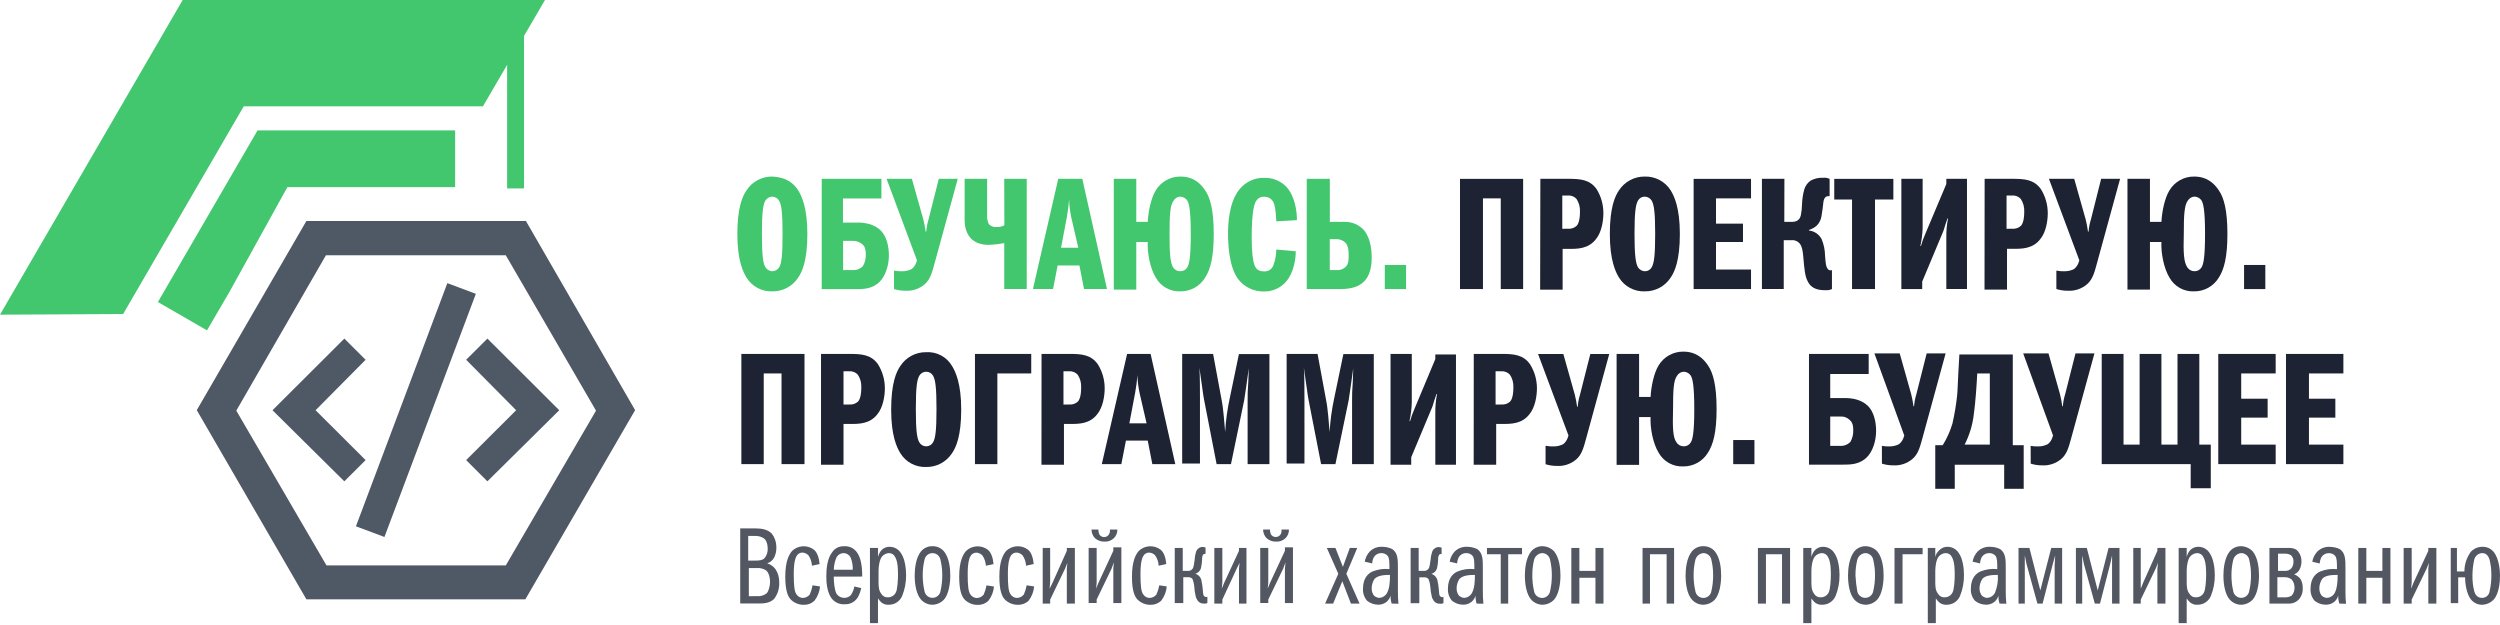 <svg width="824" height="206" viewBox="0 0 824 206" fill="none" xmlns="http://www.w3.org/2000/svg">
<path d="M147.446 93.326L117.316 173.469L126.711 176.989L156.841 96.847L147.446 93.326Z" fill="#4F5865"/>
<path d="M153.641 118.583L170.123 135.214L153.641 151.65L160.645 158.645L184.326 135.214L160.654 111.597L153.641 118.583Z" fill="#4F5865"/>
<path d="M104.02 135.214L120.502 118.583L113.498 111.597L89.816 135.214L113.489 158.645L120.502 151.65L104.02 135.214Z" fill="#4F5865"/>
<path d="M166.715 84.145L196.446 135.353L166.706 186.366H107.613L77.882 135.343L107.428 84.136L166.715 84.145ZM173.339 72.832H100.989L64.856 135.186L100.989 197.539H173.154L209.334 135.186L173.339 72.832Z" fill="#4F5865"/>
<path d="M60.213 0L0 103.713L40.581 103.509L80.328 35.05H159.173L179.63 0H60.213Z" fill="#42C66E"/>
<path d="M150.011 42.989H84.878L52.043 99.552L68.229 108.892L75.613 96.236L94.727 61.677H95.626H95.635H150.011V42.989Z" fill="#42C66E"/>
<path d="M172.717 7.681H167.148V62.103H172.717V7.681Z" fill="#42C66E"/>
<path d="M263.077 62.734C264.216 64.587 266.106 68.404 266.106 77.113C266.106 85.822 264.42 89.593 263.077 91.492C262.158 92.908 260.895 94.067 259.405 94.861C257.916 95.655 256.25 96.058 254.562 96.032C252.869 96.1 251.188 95.716 249.693 94.918C248.198 94.12 246.943 92.937 246.057 91.492C244.917 89.639 243.027 85.813 243.027 77.113C243.027 68.413 244.732 64.624 246.057 62.734C246.973 61.317 248.234 60.157 249.722 59.362C251.21 58.568 252.876 58.166 254.562 58.194C257.212 58.379 260.622 58.944 263.077 62.734ZM252.292 88.083C252.532 88.474 252.865 88.799 253.261 89.03C253.657 89.261 254.104 89.391 254.562 89.408C255.021 89.391 255.468 89.261 255.864 89.03C256.26 88.799 256.593 88.474 256.832 88.083C257.592 86.73 257.935 84.302 257.935 77.113C257.935 69.923 257.555 67.459 256.795 66.134C256.555 65.743 256.223 65.417 255.827 65.186C255.431 64.955 254.984 64.825 254.525 64.809C254.067 64.825 253.62 64.955 253.224 65.186C252.828 65.417 252.495 65.743 252.255 66.134C251.505 67.459 251.125 69.923 251.125 77.113C251.125 84.108 251.505 86.758 252.255 88.083" fill="#42C66E"/>
<path d="M270.648 58.935H290.513V65.421H277.838V73.361H282.758C284.842 73.361 288.057 73.74 290.327 76.01C292.18 77.864 292.977 81.125 292.977 84.145C292.977 87.555 291.838 90.955 289.947 92.854C287.483 95.309 284.463 95.309 281.813 95.309H270.843V58.935H270.648ZM280.84 89.009C281.501 89.079 282.169 88.996 282.792 88.766C283.415 88.537 283.978 88.166 284.435 87.684C285.091 86.536 285.412 85.226 285.361 83.904C285.361 82.978 285.361 81.44 284.222 80.495C283.347 79.763 282.24 79.369 281.099 79.383H277.884V89.028L280.84 89.009Z" fill="#42C66E"/>
<path d="M294.865 89.222C295.673 89.376 296.497 89.438 297.32 89.408C298.439 89.431 299.545 89.169 300.535 88.648C301.254 88.057 301.782 87.268 302.054 86.378L302.24 85.813L292.215 58.935H300.553L304.343 72.369C304.665 73.68 304.916 75.006 305.093 76.344H305.288C305.388 74.995 305.64 73.662 306.038 72.369L309.429 58.935H315.674L308.104 86.563C307.345 89.213 306.779 92.048 304.704 93.753C302.962 95.213 300.729 95.955 298.459 95.828C297.174 95.841 295.896 95.65 294.67 95.263V89.222H294.865Z" fill="#42C66E"/>
<path d="M331 58.935H338.412V95.254H331V80.143C329.314 80.454 327.608 80.642 325.895 80.708C323.625 80.708 320.215 80.143 318.705 76.548C317.779 74.463 317.945 72.379 317.945 70.303V58.935H325.357V70.868C325.268 71.912 325.466 72.96 325.932 73.898C326.268 74.249 326.683 74.516 327.141 74.677C327.6 74.838 328.09 74.888 328.572 74.825C329.429 74.859 330.28 74.663 331.037 74.259L331 58.935Z" fill="#42C66E"/>
<path d="M356.726 58.935L364.861 95.263H357.292L355.781 87.508H348.592L347.082 95.263H340.457L348.796 58.935H356.726ZM353.132 71.813C352.687 69.825 352.433 67.8 352.372 65.763C352.236 67.731 351.986 69.689 351.621 71.628L349.722 81.653H355.401L353.132 71.813Z" fill="#42C66E"/>
<path d="M374.517 58.935V73.138H378.298C378.483 69.543 379.428 65.189 380.947 62.733C381.79 61.334 382.984 60.178 384.411 59.382C385.838 58.586 387.448 58.176 389.082 58.194C391.352 58.194 394.567 58.759 397.217 62.733C398.922 65.189 400.052 69.358 400.052 77.113C400.052 84.868 398.922 88.842 397.217 91.492C396.371 92.889 395.177 94.043 393.75 94.839C392.324 95.635 390.715 96.046 389.082 96.032C387.438 96.11 385.804 95.726 384.367 94.924C382.929 94.121 381.745 92.933 380.947 91.492C379.094 88.463 378.103 83.357 378.298 79.763H374.517V95.457H367.105V58.935H374.517ZM386.618 88.073C386.875 88.492 387.238 88.836 387.671 89.069C388.104 89.301 388.591 89.415 389.082 89.398C389.543 89.398 389.995 89.276 390.393 89.045C390.792 88.814 391.123 88.482 391.352 88.083C391.917 87.156 392.482 85.053 392.482 77.113C392.482 69.358 391.917 67.088 391.352 66.134C391.105 65.75 390.77 65.43 390.376 65.199C389.981 64.969 389.538 64.835 389.082 64.809C388.622 64.817 388.172 64.943 387.774 65.175C387.377 65.407 387.045 65.737 386.812 66.134C385.673 67.653 385.487 70.674 385.487 77.113C385.487 83.357 385.673 86.378 386.618 88.083" fill="#42C66E"/>
<path d="M420.674 72.953C420.488 68.978 420.108 67.459 419.747 66.708C419.476 66.139 419.045 65.661 418.508 65.332C417.97 65.003 417.348 64.837 416.717 64.855C416.197 64.813 415.675 64.915 415.208 65.148C414.741 65.382 414.347 65.739 414.068 66.18C413.503 66.931 412.558 69.395 412.558 78.28C412.558 83.2 412.937 85.85 413.484 87.369C414.031 88.889 414.994 89.445 416.699 89.445C417.363 89.484 418.021 89.302 418.57 88.926C419.118 88.55 419.526 88.003 419.729 87.369C420.342 85.734 420.656 84.001 420.655 82.255L427.085 82.82C427.085 85.09 426.52 89.824 423.87 92.854C422.976 93.878 421.87 94.696 420.628 95.251C419.387 95.806 418.04 96.085 416.68 96.069C415.05 96.114 413.432 95.778 411.954 95.088C410.476 94.398 409.179 93.373 408.166 92.094C404.951 87.934 404.766 79.8 404.766 77.15C404.766 74.12 404.951 66.745 408.546 62.391C409.521 61.179 410.762 60.207 412.172 59.552C413.583 58.896 415.125 58.574 416.68 58.611C418.008 58.575 419.329 58.807 420.565 59.294C421.8 59.781 422.924 60.513 423.87 61.446C426.9 64.661 427.465 69.784 427.465 72.564L420.674 72.953Z" fill="#42C66E"/>
<path d="M430.898 58.935H438.31V73.138H443.035C444.281 73.085 445.523 73.313 446.669 73.803C447.816 74.294 448.837 75.036 449.659 75.973C450.039 76.548 452.124 79.003 452.124 84.868C452.124 89.602 450.604 92.058 449.094 93.206C447.01 95.059 443.795 95.282 441.525 95.282H430.703V58.935H430.898ZM440.543 89.009C441.054 89.06 441.569 89.003 442.057 88.844C442.545 88.684 442.995 88.425 443.378 88.083C444.517 87.156 444.517 85.628 444.517 84.303C444.517 83.163 444.517 81.273 443.591 80.143C443.204 79.726 442.735 79.393 442.214 79.165C441.693 78.937 441.13 78.819 440.561 78.818H438.291V89.009H440.543Z" fill="#42C66E"/>
<path d="M463.434 87.332H456.43V95.281H463.434V87.332Z" fill="#42C66E"/>
<path d="M502.024 58.953V95.272H494.649V65.383H488.784V95.272H481.215V58.953H502.024Z" fill="#1D2332"/>
<path d="M507.703 58.935H516.783C520.757 58.935 523.972 59.12 526.242 62.335C527.723 64.728 528.497 67.49 528.475 70.303C528.475 72.758 527.91 76.548 526.02 78.818C523.555 82.033 519.961 82.033 517.126 82.033H515.041V95.467H507.629L507.703 58.935ZM516.783 75.39C517.294 75.44 517.81 75.384 518.298 75.224C518.786 75.065 519.235 74.806 519.618 74.463C520.192 73.898 520.757 72.61 520.757 69.729C520.826 68.257 520.428 66.8 519.618 65.569C519.264 65.175 518.824 64.869 518.332 64.673C517.841 64.477 517.31 64.397 516.783 64.439H514.93V75.408L516.783 75.39Z" fill="#1D2332"/>
<path d="M550.651 62.734C551.791 64.587 553.681 68.404 553.681 77.113C553.681 85.822 551.976 89.593 550.651 91.492C549.732 92.908 548.469 94.067 546.98 94.861C545.49 95.655 543.824 96.058 542.137 96.032C540.442 96.099 538.76 95.714 537.264 94.916C535.768 94.118 534.51 92.937 533.622 91.492C532.492 89.639 530.602 85.813 530.602 77.113C530.602 68.413 532.297 64.624 533.622 62.734C534.54 61.317 535.803 60.158 537.293 59.364C538.782 58.57 540.449 58.167 542.137 58.194C543.828 58.146 545.502 58.54 546.995 59.336C548.488 60.132 549.748 61.303 550.651 62.734ZM539.867 88.083C540.106 88.474 540.439 88.799 540.835 89.03C541.231 89.262 541.678 89.391 542.137 89.408C542.6 89.418 543.058 89.3 543.459 89.066C543.859 88.832 544.187 88.492 544.406 88.083C545.166 86.758 545.546 84.303 545.546 77.113C545.546 69.923 545.157 67.459 544.406 66.134C544.167 65.743 543.834 65.417 543.438 65.186C543.042 64.955 542.595 64.825 542.137 64.809C541.673 64.8 541.216 64.918 540.815 65.152C540.415 65.386 540.086 65.726 539.867 66.134C539.116 67.459 538.736 69.923 538.736 77.113C538.736 84.108 539.116 86.758 539.867 88.083Z" fill="#1D2332"/>
<path d="M565.594 73.713H574.488V79.763H565.594V88.842H577.138V95.272H558.219V58.953H577.138V65.383H565.594V73.713Z" fill="#1D2332"/>
<path d="M588.105 73.138H590.551C593.007 73.138 593.386 71.628 593.581 70.868C593.803 69.682 593.927 68.48 593.952 67.274C594.007 65.609 594.262 63.958 594.711 62.354C595.068 61.202 595.803 60.203 596.796 59.519C598.071 58.834 599.511 58.513 600.956 58.592C601.673 58.513 602.397 58.645 603.041 58.972V64.642H602.661C602.086 64.642 601.141 64.837 600.956 66.912C600.771 68.237 600.771 68.997 600.391 71.072C600.242 72.273 599.716 73.395 598.89 74.278C598.129 74.971 597.224 75.486 596.24 75.788V75.974C597.115 76.07 597.952 76.38 598.679 76.876C599.406 77.372 600 78.039 600.409 78.818C601.131 80.558 601.515 82.419 601.54 84.303C601.734 87.138 601.92 87.898 602.299 88.463C602.434 88.73 602.664 88.937 602.944 89.041C603.224 89.146 603.533 89.141 603.81 89.028V95.272C603.164 95.581 602.447 95.712 601.734 95.652C599.835 95.652 597.194 95.467 595.869 92.817C594.943 91.112 594.73 89.028 594.35 84.479C594.165 82.626 593.97 81.264 593.22 80.319C592.883 79.901 592.444 79.577 591.946 79.377C591.448 79.178 590.907 79.11 590.375 79.179H587.92V95.263H580.73V58.935H588.142L588.105 73.138Z" fill="#1D2332"/>
<path d="M618.005 95.272H610.435V65.763H604.57V58.953H624.055V65.763H618.005V95.272Z" fill="#1D2332"/>
<path d="M626.887 58.935H633.706V75.028C633.645 77.068 633.391 79.097 632.947 81.088H633.132C633.538 79.663 634.046 78.27 634.651 76.918L641.508 60.649V58.935H648.317V95.254H641.508V78.058C641.484 76.027 641.674 73.999 642.073 72.008H641.887C640.748 75.223 640.748 75.788 640.368 76.548L633.558 92.817V95.272H626.684V58.935H626.887Z" fill="#1D2332"/>
<path d="M654.135 58.935H663.214C667.189 58.935 670.404 59.12 672.674 62.335C674.164 64.719 674.951 67.474 674.944 70.285C674.944 72.74 674.379 76.529 672.489 78.799C670.024 82.014 666.429 82.014 663.594 82.014H661.51V95.448H654.098L654.135 58.935ZM663.214 75.39C663.725 75.44 664.241 75.384 664.729 75.224C665.217 75.065 665.667 74.806 666.049 74.463C666.624 73.898 667.189 72.61 667.189 69.729C667.258 68.257 666.859 66.8 666.049 65.569C665.695 65.175 665.256 64.869 664.764 64.673C664.272 64.477 663.742 64.397 663.214 64.439H661.361V75.408L663.214 75.39Z" fill="#1D2332"/>
<path d="M677.974 89.222C678.783 89.376 679.606 89.438 680.429 89.408C681.548 89.431 682.654 89.169 683.644 88.648C684.363 88.057 684.892 87.268 685.164 86.378L685.349 85.813L675.324 58.935H683.663L687.452 72.369C687.775 73.68 688.025 75.006 688.203 76.344H688.397C688.494 74.994 688.749 73.66 689.157 72.369L692.539 58.935H698.783L691.214 86.563C690.463 89.213 689.889 92.048 687.813 93.753C686.071 95.213 683.838 95.955 681.569 95.828C680.284 95.841 679.005 95.65 677.779 95.263V89.222H677.974Z" fill="#1D2332"/>
<path d="M708.623 58.935V73.138H712.403C712.588 69.543 713.543 65.189 715.053 62.733C715.896 61.334 717.09 60.178 718.517 59.382C719.943 58.586 721.554 58.176 723.188 58.194C725.457 58.194 728.672 58.759 731.322 62.733C733.027 65.189 734.157 69.358 734.157 77.113C734.157 84.868 733.027 88.842 731.322 91.492C730.477 92.89 729.283 94.044 727.857 94.84C726.43 95.636 724.821 96.047 723.188 96.032C721.543 96.109 719.91 95.724 718.473 94.922C717.035 94.12 715.851 92.932 715.053 91.492C713.2 88.463 712.218 83.357 712.403 79.763H708.623V95.457H701.211V58.935H708.623ZM720.918 88.073C721.174 88.491 721.536 88.834 721.967 89.066C722.398 89.299 722.883 89.413 723.373 89.398C723.836 89.398 724.291 89.276 724.691 89.043C725.091 88.81 725.423 88.476 725.652 88.073C726.217 87.147 726.782 85.044 726.782 77.104C726.782 69.349 726.217 67.079 725.652 66.124C725.403 65.74 725.067 65.42 724.671 65.19C724.275 64.96 723.83 64.826 723.373 64.8C722.913 64.808 722.462 64.934 722.065 65.166C721.667 65.398 721.336 65.728 721.103 66.124C719.973 67.644 719.778 70.664 719.778 77.104C719.593 83.348 719.778 86.369 720.918 88.073Z" fill="#1D2332"/>
<path d="M746.649 87.332H739.645V95.282H746.649V87.332Z" fill="#1D2332"/>
<path d="M265.161 116.656V152.974H257.591V123.085H251.727V152.974H244.352V116.656H265.161Z" fill="#1D2332"/>
<path d="M270.832 116.646H279.921C283.886 116.646 287.11 116.841 289.38 120.056C290.87 122.439 291.657 125.194 291.65 128.005C291.65 130.46 291.076 134.25 289.186 136.52C286.731 139.735 283.136 139.735 280.291 139.735H278.021V153.169H270.609V116.646H270.832ZM279.921 133.323C280.432 133.374 280.948 133.317 281.436 133.158C281.924 132.998 282.373 132.739 282.756 132.397C283.321 131.832 283.886 130.544 283.886 127.672C283.961 126.2 283.565 124.743 282.756 123.512C282.402 123.118 281.962 122.81 281.471 122.612C280.979 122.415 280.449 122.333 279.921 122.372H278.021V133.342L279.921 133.323Z" fill="#1D2332"/>
<path d="M313.785 120.621C314.916 122.474 316.815 126.3 316.815 135C316.815 143.7 315.11 147.489 313.785 149.379C312.867 150.796 311.604 151.955 310.115 152.749C308.625 153.543 306.958 153.946 305.271 153.919C303.576 153.99 301.892 153.607 300.395 152.809C298.898 152.011 297.642 150.827 296.756 149.379C295.626 147.526 293.727 143.709 293.727 135C293.727 126.291 295.431 122.52 296.756 120.621C297.675 119.205 298.938 118.046 300.428 117.252C301.917 116.458 303.583 116.055 305.271 116.081C306.971 115.975 308.668 116.344 310.171 117.145C311.674 117.947 312.926 119.15 313.785 120.621ZM303.001 145.785C303.227 146.188 303.557 146.523 303.956 146.757C304.355 146.99 304.809 147.113 305.271 147.113C305.733 147.113 306.187 146.99 306.586 146.757C306.985 146.523 307.314 146.188 307.541 145.785C308.3 144.46 308.671 142.005 308.671 134.815C308.671 127.625 308.3 125.161 307.541 123.845C307.314 123.442 306.985 123.107 306.586 122.873C306.187 122.64 305.733 122.517 305.271 122.517C304.809 122.517 304.355 122.64 303.956 122.873C303.557 123.107 303.227 123.442 303.001 123.845C302.241 125.161 301.861 127.625 301.861 134.815C301.861 142.005 302.241 144.46 303.001 145.785Z" fill="#1D2332"/>
<path d="M321.348 116.656H339.896V123.085H328.732V152.974H321.348V116.656Z" fill="#1D2332"/>
<path d="M343.293 116.646H352.373C356.348 116.646 359.563 116.841 361.833 120.056C363.328 122.437 364.115 125.194 364.103 128.005C364.103 130.46 363.537 134.25 361.647 136.52C359.192 139.735 355.597 139.735 352.753 139.735H350.678V153.169H343.266L343.293 116.646ZM352.373 133.323C352.886 133.375 353.403 133.319 353.893 133.16C354.383 133 354.834 132.74 355.217 132.397C355.783 131.832 356.348 130.544 356.348 127.672C356.423 126.2 356.027 124.743 355.217 123.512C354.862 123.116 354.421 122.808 353.928 122.61C353.435 122.413 352.903 122.331 352.373 122.372H350.52V133.342L352.373 133.323Z" fill="#1D2332"/>
<path d="M379.24 116.646L387.375 152.974H379.805L378.295 145.22H371.106L369.595 152.974H363.156L371.495 116.646H379.24ZM375.645 129.701C375.201 127.713 374.946 125.687 374.886 123.651C374.75 125.618 374.5 127.577 374.135 129.515L372.236 139.54H377.915L375.645 129.701Z" fill="#1D2332"/>
<path d="M389.645 116.646H399.836L402.671 131.971C403.236 134.62 403.598 140.115 403.811 142.384C404.021 138.645 404.526 134.927 405.321 131.266L408.351 116.693H418.403V152.974H411.213V132.35C411.213 126.486 411.399 129.515 411.593 121.381C411.213 124.596 410.268 130.646 410.074 131.971L405.729 152.974H400.994L396.834 131.6C396.454 129.701 396.269 127.431 395.324 121.195C395.509 123.651 395.509 128.95 395.509 131.22V152.789H389.645V116.646Z" fill="#1D2332"/>
<path d="M424.074 116.646H434.266L437.101 131.971C437.675 134.62 438.027 140.115 438.24 142.384C438.456 138.645 438.96 134.928 439.751 131.266L442.78 116.693H452.805V152.974H445.643V132.35C445.643 126.486 445.838 129.515 446.023 121.381C445.643 124.596 444.698 130.646 444.513 131.971L440.158 152.974H435.433L431.264 131.6C430.893 129.701 430.699 127.431 429.754 121.195C429.948 123.651 429.948 128.95 429.948 131.22V152.789H424.074V116.646Z" fill="#1D2332"/>
<path d="M458.515 116.646H465.325V132.73C465.268 134.77 465.014 136.799 464.565 138.79H464.76C465.158 137.364 465.663 135.97 466.27 134.62L473.079 118.351V116.841H479.889V153.169H473.079V135.945C473.056 133.914 473.246 131.887 473.645 129.895H473.459C472.32 133.11 472.32 133.675 471.949 134.435L465.139 150.704V153.169H458.32V116.646H458.515Z" fill="#1D2332"/>
<path d="M485.754 116.646H494.843C498.809 116.646 502.024 116.841 504.294 120.056C505.792 122.436 506.583 125.193 506.573 128.005C506.573 130.46 505.998 134.25 504.108 136.52C501.653 139.735 498.058 139.735 495.214 139.735H493.139V153.169H485.727L485.754 116.646ZM494.843 133.323C495.354 133.374 495.87 133.317 496.358 133.158C496.846 132.998 497.296 132.739 497.678 132.397C498.244 131.832 498.809 130.544 498.809 127.672C498.884 126.2 498.488 124.743 497.678 123.512C497.324 123.118 496.885 122.81 496.393 122.612C495.902 122.415 495.372 122.333 494.843 122.372H492.944V133.342L494.843 133.323Z" fill="#1D2332"/>
<path d="M509.591 146.952C510.403 147.106 511.23 147.168 512.056 147.137C513.174 147.161 514.281 146.899 515.271 146.378C515.99 145.79 516.517 144.999 516.781 144.108L516.975 143.543L506.941 116.674H515.28L519.06 130.108C519.39 131.417 519.644 132.745 519.82 134.083H520.005C520.112 132.734 520.367 131.401 520.765 130.108L524.174 116.674H530.41L522.849 144.302C522.09 146.952 521.525 149.787 519.44 151.492C517.698 152.952 515.465 153.695 513.195 153.567C511.913 153.58 510.637 153.389 509.415 153.002V146.952H509.591Z" fill="#1D2332"/>
<path d="M540.244 116.656V130.84H544.033C544.219 127.246 545.164 122.891 546.674 120.436C547.518 119.037 548.712 117.883 550.139 117.087C551.566 116.29 553.175 115.88 554.809 115.896C557.079 115.896 560.303 116.461 562.943 120.436C564.648 122.891 565.788 127.06 565.788 134.815C565.788 142.57 564.648 146.545 562.943 149.194C562.098 150.592 560.904 151.746 559.478 152.542C558.051 153.338 556.442 153.749 554.809 153.734C553.164 153.812 551.531 153.428 550.093 152.626C548.655 151.824 547.471 150.635 546.674 149.194C544.821 146.165 543.839 141.06 544.033 137.465H540.244V153.215H532.832V116.656H540.244ZM552.566 145.785C552.823 146.204 553.187 146.547 553.62 146.78C554.053 147.013 554.54 147.127 555.031 147.11C555.492 147.108 555.945 146.985 556.344 146.752C556.742 146.52 557.073 146.186 557.301 145.785C557.866 144.858 558.431 142.755 558.431 134.815C558.431 127.06 557.866 124.79 557.301 123.845C557.055 123.46 556.721 123.138 556.326 122.908C555.932 122.678 555.487 122.545 555.031 122.52C554.57 122.525 554.118 122.649 553.72 122.882C553.322 123.114 552.992 123.446 552.761 123.845C551.621 125.356 551.436 128.385 551.436 134.815C551.242 141.245 551.436 144.275 552.566 145.785Z" fill="#1D2332"/>
<path d="M578.261 145.034H571.266V152.984H578.261V145.034Z" fill="#1D2332"/>
<path d="M596.055 116.646H615.919V123.271H603.244V131.202H608.155C610.23 131.202 613.454 131.581 615.724 133.851C617.577 135.704 618.365 138.956 618.365 141.986C618.365 145.386 617.235 148.796 615.344 150.686C612.88 153.15 609.86 153.15 607.21 153.15H596.24V116.646H596.055ZM606.302 146.952C606.962 147.022 607.63 146.939 608.254 146.709C608.877 146.479 609.439 146.109 609.897 145.627C610.553 144.475 610.874 143.163 610.823 141.838C610.823 140.911 610.823 139.383 609.684 138.438C609.266 138.02 608.761 137.702 608.205 137.504C607.649 137.307 607.055 137.237 606.469 137.298H603.244V146.952H606.302Z" fill="#1D2332"/>
<path d="M620.273 146.952C621.082 147.106 621.906 147.168 622.728 147.137C623.847 147.161 624.953 146.899 625.943 146.378C626.662 145.787 627.191 144.997 627.463 144.108L627.648 143.543L617.809 116.489H626.147L629.927 129.923C630.257 131.232 630.511 132.559 630.687 133.898H630.872C630.979 132.549 631.234 131.216 631.632 129.923L635.032 116.489H641.277L633.717 144.108C632.957 146.758 632.392 149.602 630.307 151.297C628.568 152.765 626.334 153.51 624.062 153.382C622.78 153.395 621.505 153.204 620.282 152.817L620.273 146.952Z" fill="#1D2332"/>
<path d="M637.676 146.73H640.326C641.715 144.488 642.796 142.07 643.541 139.54C644.216 136.545 644.724 133.513 645.06 130.461C645.245 128.95 645.245 126.106 645.81 116.841H663.414V146.73H667.009V161.109H660.579V153.169H644.291V161.109H637.861V146.73H637.676ZM655.844 146.545V123.086H651.703C651.518 126.681 651.138 132.545 650.573 136.52C650.172 140.016 649.145 143.412 647.543 146.545H655.844Z" fill="#1D2332"/>
<path d="M669.303 146.952C670.115 147.106 670.942 147.168 671.767 147.137C672.886 147.161 673.992 146.899 674.982 146.378C675.702 145.79 676.228 144.999 676.493 144.108L676.687 143.543L666.848 116.489H675.186L678.976 129.923C679.298 131.233 679.549 132.56 679.726 133.898H679.921C680.018 132.548 680.273 131.214 680.68 129.923L684.081 116.489H690.325L682.756 144.108C681.996 146.758 681.431 149.602 679.355 151.297C677.616 152.764 675.382 153.51 673.111 153.382C671.826 153.394 670.547 153.203 669.321 152.817L669.303 146.952Z" fill="#1D2332"/>
<path d="M692.727 116.656H699.916V146.544H705.216V116.656H712.405V146.544H717.705V116.656H724.895V146.544H728.675V160.924H722.05V152.974H692.727V116.656Z" fill="#1D2332"/>
<path d="M738.701 131.415H747.41V137.65H738.701V146.544H750.06V152.974H731.141V116.656H750.06V123.085H738.701V131.415Z" fill="#1D2332"/>
<path d="M761.03 131.415H769.73V137.65H761.03V146.544H772.38V152.974H753.461V116.656H772.38V123.085H761.03V131.415Z" fill="#1D2332"/>
<path d="M243.973 174.164H249.078C251.162 174.164 253.052 174.543 254.377 175.868C255.349 177.113 255.88 178.644 255.887 180.223C255.949 181.466 255.691 182.703 255.137 183.818C254.648 184.706 253.835 185.37 252.867 185.671C254.019 186.024 255.017 186.755 255.702 187.746C256.473 188.998 256.866 190.446 256.832 191.915C256.943 193.888 256.342 195.834 255.137 197.4C253.618 198.91 251.542 198.91 249.652 198.91H243.973V174.164ZM249.078 184.763C250.004 184.763 251.348 184.763 252.107 183.836C252.722 183.017 253.048 182.016 253.034 180.992C253.034 178.722 252.274 177.777 251.709 177.397C250.862 176.866 249.873 176.604 248.874 176.647H246.604V184.781L249.078 184.763ZM249.458 196.492C250.608 196.608 251.76 196.276 252.673 195.566C253.432 194.806 253.812 192.916 253.812 191.776C253.812 190.451 253.432 188.747 252.487 187.996C251.59 187.412 250.524 187.145 249.458 187.237H246.817V196.502L249.458 196.492Z" fill="#535762"/>
<path d="M267.617 186.458C267.558 185.243 267.167 184.067 266.486 183.058C265.997 182.541 265.341 182.213 264.633 182.132C264.214 182.1 263.794 182.189 263.425 182.39C263.055 182.59 262.751 182.893 262.549 183.262C262.169 183.836 261.622 185.347 261.622 189.127C261.622 192.907 261.808 194.991 262.549 195.936C262.779 196.28 263.088 196.564 263.451 196.762C263.814 196.96 264.22 197.068 264.633 197.076C265.072 197.066 265.504 196.958 265.896 196.761C266.289 196.564 266.633 196.282 266.903 195.936C267.323 194.967 267.634 193.954 267.83 192.916L270.285 193.296C270.138 195.017 269.494 196.659 268.432 198.021C267.951 198.47 267.386 198.819 266.768 199.046C266.151 199.274 265.494 199.376 264.837 199.346C263.282 199.339 261.79 198.728 260.677 197.641C259.751 196.715 258.824 194.806 258.824 190.072C258.824 184.781 260.149 182.66 261.094 181.557C262.054 180.653 263.304 180.119 264.621 180.051C265.938 179.983 267.236 180.385 268.284 181.187C269.414 182.113 269.979 184.022 270.137 185.912L267.617 186.458Z" fill="#535762"/>
<path d="M274.807 190.053C274.807 191.573 275.001 194.408 275.733 195.733C276.028 196.158 276.426 196.502 276.889 196.734C277.352 196.966 277.866 197.077 278.383 197.058C279.172 197.03 279.919 196.698 280.468 196.131C281.037 195.275 281.422 194.309 281.598 193.296L283.868 193.861C283.675 194.781 283.363 195.671 282.941 196.511C282.525 197.347 281.874 198.043 281.068 198.514C280.261 198.985 279.334 199.21 278.402 199.161C277.511 199.224 276.62 199.046 275.821 198.647C275.023 198.248 274.346 197.641 273.862 196.891C272.537 194.806 272.352 191.777 272.352 189.886C272.352 187.237 272.731 184.022 274.205 182.132C274.621 181.461 275.209 180.914 275.908 180.547C276.607 180.181 277.391 180.008 278.179 180.047C278.972 179.982 279.769 180.118 280.496 180.442C281.223 180.766 281.857 181.267 282.339 181.9C283.479 183.42 284.192 185.689 284.192 190.035L274.807 190.053ZM281.051 187.978C281.154 186.487 280.896 184.994 280.301 183.623C280.072 183.221 279.74 182.886 279.34 182.654C278.94 182.421 278.485 182.298 278.022 182.298C277.562 182.307 277.112 182.434 276.714 182.666C276.317 182.897 275.986 183.227 275.752 183.623C275.162 184.932 274.847 186.348 274.825 187.783H281.098L281.051 187.978Z" fill="#535762"/>
<path d="M286.92 180.593H289.384V183.623C289.564 182.783 289.953 182.003 290.515 181.353C290.853 180.99 291.264 180.702 291.72 180.508C292.176 180.313 292.668 180.216 293.164 180.223C293.921 180.21 294.667 180.394 295.33 180.758C295.993 181.122 296.549 181.653 296.944 182.298C298.269 184.151 298.649 187.412 298.649 189.488C298.686 191.888 298.235 194.271 297.324 196.492C296.955 197.336 296.346 198.054 295.575 198.558C294.803 199.062 293.901 199.329 292.979 199.327C292.091 199.396 291.21 199.124 290.515 198.568C290.091 198.168 289.712 197.724 289.384 197.243V205.377H286.734V180.593H286.92ZM289.569 191.572C289.569 193.083 289.569 194.602 290.496 195.732C290.721 196.124 291.056 196.44 291.46 196.643C291.863 196.845 292.318 196.925 292.766 196.872C293.275 196.861 293.771 196.714 294.204 196.447C294.638 196.18 294.992 195.802 295.23 195.353C295.796 194.426 295.981 191.193 295.981 189.488C295.981 188.163 295.981 185.143 295.054 183.623C294.879 183.221 294.589 182.88 294.219 182.644C293.849 182.408 293.417 182.288 292.979 182.298C292.543 182.323 292.117 182.438 291.726 182.634C291.336 182.83 290.99 183.103 290.709 183.438C289.949 184.364 289.569 186.458 289.569 188.163V191.572Z" fill="#535762"/>
<path d="M311.135 181.733C312.839 183.818 313.219 187.218 313.219 189.682C313.219 192.517 312.645 195.918 311.135 197.622C310.149 198.668 308.79 199.281 307.354 199.327C306.639 199.324 305.932 199.171 305.279 198.877C304.626 198.583 304.042 198.156 303.565 197.622C302.055 195.918 301.48 192.703 301.48 189.682C301.48 187.403 301.86 183.818 303.565 181.733C304.026 181.18 304.607 180.74 305.264 180.445C305.92 180.149 306.635 180.007 307.354 180.028C308.072 180.012 308.784 180.156 309.438 180.451C310.092 180.746 310.672 181.184 311.135 181.733ZM304.705 194.787C304.804 195.418 305.125 195.992 305.61 196.407C306.095 196.822 306.712 197.05 307.35 197.05C307.988 197.05 308.605 196.822 309.09 196.407C309.575 195.992 309.896 195.418 309.995 194.787C310.384 193.114 310.577 191.401 310.569 189.682C310.588 187.961 310.395 186.243 309.995 184.568C309.896 183.938 309.575 183.363 309.09 182.949C308.605 182.534 307.988 182.306 307.35 182.306C306.712 182.306 306.095 182.534 305.61 182.949C305.125 183.363 304.804 183.938 304.705 184.568C304.305 186.243 304.112 187.961 304.13 189.682C304.123 191.401 304.316 193.114 304.705 194.787Z" fill="#535762"/>
<path d="M324.954 186.458C324.887 185.252 324.493 184.086 323.815 183.086C323.326 182.567 322.67 182.238 321.962 182.159C321.542 182.127 321.122 182.217 320.753 182.417C320.383 182.618 320.079 182.921 319.877 183.29C319.497 183.864 318.95 185.374 318.95 189.154C318.95 192.934 319.145 195.019 319.877 195.964C320.107 196.308 320.416 196.591 320.779 196.79C321.142 196.988 321.548 197.096 321.962 197.104C322.401 197.095 322.833 196.988 323.226 196.791C323.618 196.594 323.962 196.311 324.231 195.964C324.655 194.996 324.966 193.983 325.158 192.944L327.613 193.324C327.466 195.045 326.822 196.686 325.76 198.049C325.279 198.498 324.714 198.846 324.096 199.074C323.479 199.301 322.823 199.403 322.165 199.374C320.61 199.365 319.119 198.754 318.005 197.669C317.079 196.742 316.152 194.834 316.152 190.099C316.152 184.809 317.477 182.687 318.422 181.585C319.382 180.68 320.632 180.146 321.949 180.078C323.266 180.011 324.564 180.413 325.612 181.214C326.742 182.141 327.317 184.049 327.465 185.939L324.954 186.458Z" fill="#535762"/>
<path d="M338.188 186.458C338.13 185.241 337.736 184.064 337.049 183.058C336.562 182.538 335.904 182.209 335.196 182.132C334.778 182.099 334.359 182.189 333.991 182.389C333.622 182.59 333.32 182.893 333.121 183.262C332.741 183.836 332.194 185.347 332.194 189.127C332.194 192.907 332.379 194.991 333.121 195.936C333.347 196.281 333.655 196.565 334.017 196.764C334.378 196.963 334.783 197.07 335.196 197.076C335.635 197.067 336.067 196.961 336.46 196.763C336.853 196.566 337.196 196.284 337.466 195.936C337.89 194.969 338.201 193.955 338.392 192.916L340.857 193.296C340.705 195.016 340.062 196.657 339.004 198.021C338.522 198.469 337.957 198.817 337.34 199.045C336.722 199.272 336.066 199.375 335.409 199.346C333.851 199.337 332.358 198.726 331.24 197.641C330.313 196.715 329.387 194.806 329.387 190.072C329.387 184.781 330.712 182.66 331.657 181.557C332.616 180.653 333.866 180.119 335.183 180.051C336.5 179.983 337.799 180.385 338.846 181.187C339.986 182.113 340.551 184.022 340.699 185.912L338.188 186.458Z" fill="#535762"/>
<path d="M343.676 180.603H346.131V191.952L345.946 194.028L346.891 192.138L351.625 181.548V180.603H354.275V198.948H351.625V187.413L351.81 185.523L351.051 187.413L346.131 197.632V198.948H343.676V180.603Z" fill="#535762"/>
<path d="M358.816 180.594H361.457V192.138L361.272 193.991L362.031 192.138L366.951 181.548V180.408H369.601V198.762H366.951V187.413L367.136 185.328L366.377 187.413L361.457 197.604V198.744H358.816V180.594ZM368.276 174.543C368.292 175.069 368.198 175.592 368.002 176.08C367.806 176.568 367.511 177.01 367.136 177.379C366.735 177.764 366.26 178.064 365.739 178.26C365.218 178.456 364.663 178.544 364.107 178.518C362.927 178.575 361.773 178.165 360.892 177.379C360.171 176.61 359.767 175.597 359.761 174.543H362.031C362.02 175.134 362.151 175.718 362.411 176.248C362.583 176.489 362.809 176.686 363.072 176.821C363.334 176.957 363.626 177.027 363.921 177.027C364.217 177.027 364.508 176.957 364.771 176.821C365.034 176.686 365.26 176.489 365.432 176.248C365.605 176.004 365.728 175.727 365.794 175.434C365.859 175.141 365.865 174.839 365.811 174.543H368.276Z" fill="#535762"/>
<path d="M381.896 186.458C381.837 185.241 381.443 184.064 380.756 183.058C380.269 182.538 379.611 182.209 378.903 182.132C378.485 182.099 378.066 182.189 377.698 182.389C377.329 182.59 377.027 182.893 376.828 183.262C376.448 183.836 375.901 185.347 375.901 189.127C375.901 192.907 376.096 194.991 376.828 195.936C377.054 196.281 377.362 196.565 377.724 196.764C378.085 196.963 378.49 197.07 378.903 197.076C379.342 197.067 379.774 196.961 380.167 196.763C380.56 196.566 380.903 196.284 381.173 195.936C381.597 194.969 381.908 193.955 382.099 192.916L384.564 193.296C384.412 195.016 383.769 196.657 382.711 198.021C382.23 198.469 381.664 198.817 381.047 199.045C380.429 199.272 379.773 199.375 379.116 199.346C377.558 199.338 376.064 198.727 374.947 197.641C374.02 196.715 373.094 194.806 373.094 190.072C373.094 184.781 374.419 182.66 375.364 181.557C376.323 180.653 377.573 180.119 378.89 180.051C380.207 179.983 381.506 180.385 382.553 181.187C383.693 182.113 384.258 184.022 384.406 185.912L381.896 186.458Z" fill="#535762"/>
<path d="M387.194 198.948V180.594H389.835V188.163H391.54C391.983 188.195 392.422 188.057 392.766 187.776C393.111 187.495 393.335 187.093 393.393 186.653C393.587 186.088 393.587 185.328 393.772 184.383C393.808 183.614 393.936 182.852 394.152 182.113C394.262 181.591 394.547 181.123 394.96 180.786C395.373 180.449 395.889 180.263 396.422 180.26C396.617 180.26 397.182 180.445 397.349 180.445V182.53C397.089 182.54 396.833 182.603 396.598 182.715C396.287 183.226 396.153 183.825 396.218 184.42C396.169 185.374 396.042 186.322 395.839 187.255C395.713 187.696 395.477 188.098 395.152 188.422C394.828 188.746 394.427 188.982 393.986 189.108C394.56 189.286 395.066 189.635 395.437 190.109C395.808 190.582 396.026 191.158 396.061 191.758C396.441 193.277 396.441 195.167 396.635 196.112C396.821 196.298 397.006 197.039 397.951 196.678V198.762C397.599 198.93 397.207 198.994 396.821 198.948C394.968 198.948 394.551 197.623 394.171 196.872C393.862 195.63 393.673 194.361 393.606 193.083C393.523 192.304 393.333 191.54 393.041 190.813C392.874 190.628 392.669 190.482 392.44 190.384C392.212 190.287 391.964 190.24 391.716 190.248H390.011V198.762H387.176L387.194 198.948Z" fill="#535762"/>
<path d="M400.246 180.603H402.887V191.952L402.701 194.028L403.461 192.138L408.371 181.548V180.603H410.836V198.948H408.371V187.413L408.566 185.523L407.621 187.413L402.887 197.632V198.948H400.246V180.603Z" fill="#535762"/>
<path d="M415.375 180.594H418.025V192.138L417.839 193.991L418.59 192.138L423.51 181.548V180.408H426.159V198.762H423.51V187.413L423.704 185.328L422.945 187.413L418.025 197.604V198.744H415.375V180.594ZM424.835 174.543C424.85 175.068 424.757 175.59 424.563 176.078C424.368 176.566 424.076 177.008 423.704 177.379C423.303 177.764 422.827 178.064 422.307 178.26C421.786 178.456 421.23 178.543 420.675 178.518C419.495 178.575 418.34 178.165 417.46 177.379C416.733 176.613 416.326 175.599 416.32 174.543H418.59C418.584 175.133 418.714 175.717 418.97 176.248C419.148 176.481 419.377 176.669 419.64 176.799C419.903 176.928 420.192 176.996 420.485 176.996C420.778 176.996 421.067 176.928 421.329 176.799C421.592 176.669 421.821 176.481 421.999 176.248C422.342 175.751 422.478 175.139 422.379 174.543H424.835Z" fill="#535762"/>
<path d="M437.324 180.603H440.16L442.624 186.838L444.894 180.603H447.349L443.754 189.117L448.109 198.948H445.265L442.429 191.573L439.4 198.948H436.75L441.105 189.117L437.324 180.603Z" fill="#535762"/>
<path d="M458.702 198.947C458.425 198.092 458.297 197.196 458.322 196.298C458.116 197.115 457.656 197.845 457.006 198.382C456.2 199.022 455.19 199.351 454.162 199.309C452.85 199.279 451.585 198.812 450.567 197.984C449.624 196.883 449.148 195.456 449.242 194.009C449.242 190.414 451.095 188.904 452.457 188.339C454.197 187.633 456.085 187.372 457.951 187.579C457.951 185.309 457.951 183.984 457.377 183.225C457.12 182.928 456.801 182.691 456.442 182.53C456.084 182.37 455.694 182.291 455.301 182.298C454.81 182.281 454.323 182.395 453.89 182.628C453.457 182.861 453.094 183.204 452.837 183.623C452.496 184.267 452.303 184.98 452.272 185.708L449.817 185.133C450.03 183.856 450.62 182.672 451.512 181.733C452.063 181.204 452.719 180.796 453.437 180.536C454.155 180.276 454.919 180.169 455.681 180.223C456.794 180.242 457.89 180.498 458.896 180.973C460.749 182.298 460.749 184.383 460.749 187.218V194.63C460.73 196.084 460.791 197.538 460.935 198.985L458.702 198.947ZM453.031 190.813C452.442 191.714 452.12 192.765 452.105 193.842C452.063 194.723 452.329 195.591 452.855 196.298C453.321 196.737 453.922 197.005 454.56 197.057C455.114 197.036 455.652 196.866 456.117 196.566C456.583 196.267 456.961 195.847 457.21 195.353C457.97 193.842 458.136 191.952 458.136 189.488C456.052 189.488 454.162 189.682 453.031 190.813Z" fill="#535762"/>
<path d="M464.945 198.948V180.594H467.595V188.163H469.3C469.743 188.195 470.182 188.057 470.526 187.776C470.871 187.495 471.095 187.094 471.153 186.653C471.338 186.088 471.338 185.328 471.533 184.383C471.583 183.627 471.727 182.88 471.959 182.159C472.067 181.637 472.352 181.168 472.765 180.83C473.179 180.493 473.695 180.308 474.229 180.306C474.414 180.306 474.979 180.492 475.155 180.492V182.576C474.892 182.588 474.634 182.65 474.396 182.762C474.089 183.274 473.956 183.872 474.016 184.466C473.977 185.421 473.849 186.37 473.636 187.301C473.512 187.743 473.276 188.146 472.952 188.47C472.627 188.795 472.225 189.03 471.783 189.154C472.358 189.333 472.865 189.682 473.237 190.155C473.609 190.629 473.829 191.204 473.868 191.804C474.247 193.324 474.247 195.214 474.433 196.159C474.618 196.344 474.813 197.085 475.758 196.724V198.809C475.403 198.976 475.008 199.04 474.618 198.994C472.765 198.994 472.348 197.669 471.977 196.919C471.664 195.677 471.472 194.408 471.403 193.129C471.329 192.349 471.139 191.583 470.838 190.859C470.672 190.674 470.467 190.528 470.238 190.43C470.009 190.332 469.762 190.286 469.513 190.294H467.808V198.809H464.973L464.945 198.948Z" fill="#535762"/>
<path d="M486.698 198.947C486.428 198.091 486.303 197.195 486.327 196.298C486.115 197.114 485.651 197.843 485.002 198.382C484.197 199.024 483.187 199.353 482.158 199.309C480.846 199.279 479.581 198.812 478.563 197.984C477.62 196.883 477.145 195.456 477.238 194.009C477.238 190.414 479.091 188.904 480.462 188.339C482.199 187.633 484.084 187.372 485.947 187.579C485.947 185.309 485.947 183.984 485.382 183.225C485.123 182.928 484.802 182.692 484.442 182.532C484.082 182.372 483.691 182.292 483.297 182.298C482.806 182.281 482.319 182.395 481.886 182.628C481.453 182.861 481.09 183.204 480.833 183.623C480.496 184.269 480.303 184.98 480.268 185.708L477.813 185.133C478.026 183.856 478.616 182.672 479.508 181.733C480.059 181.204 480.715 180.796 481.433 180.536C482.151 180.276 482.915 180.169 483.677 180.223C484.79 180.242 485.886 180.498 486.892 180.973C488.745 182.298 488.745 184.383 488.745 187.218V194.63C488.726 196.084 488.788 197.538 488.931 198.985L486.698 198.947ZM481.028 190.813C480.441 191.716 480.12 192.766 480.101 193.842C480.059 194.723 480.325 195.591 480.851 196.298C481.317 196.737 481.918 197.005 482.556 197.057C483.11 197.036 483.648 196.866 484.114 196.566C484.58 196.267 484.957 195.847 485.206 195.353C485.966 193.842 486.133 191.952 486.133 189.488C484.057 189.488 482.158 189.682 481.028 190.813Z" fill="#535762"/>
<path d="M494.645 182.678H490.105V180.603H501.65V182.678H497.101V198.948H494.645V182.678Z" fill="#535762"/>
<path d="M512.243 181.733C513.947 183.818 514.327 187.218 514.327 189.682C514.327 192.517 513.753 195.918 512.243 197.622C511.257 198.668 509.898 199.281 508.462 199.327C507.747 199.324 507.04 199.171 506.387 198.877C505.734 198.583 505.15 198.156 504.673 197.622C503.163 195.918 502.598 192.703 502.598 189.682C502.598 187.403 502.968 183.818 504.673 181.733C505.134 181.18 505.715 180.74 506.372 180.445C507.028 180.149 507.743 180.007 508.462 180.028C509.898 180.075 511.257 180.688 512.243 181.733ZM505.618 194.787C505.711 195.424 506.029 196.006 506.516 196.427C507.002 196.848 507.624 197.08 508.268 197.08C508.911 197.08 509.533 196.848 510.02 196.427C510.506 196.006 510.825 195.424 510.918 194.787C511.303 193.113 511.493 191.4 511.483 189.682C511.504 187.961 511.314 186.243 510.918 184.568C510.815 183.938 510.493 183.364 510.008 182.949C509.523 182.533 508.906 182.303 508.268 182.298C507.644 182.351 507.052 182.598 506.577 183.005C506.101 183.413 505.766 183.959 505.618 184.568C505.222 186.243 505.032 187.961 505.053 189.682C505.043 191.4 505.232 193.113 505.618 194.787Z" fill="#535762"/>
<path d="M517.91 180.603H520.56V188.163H525.86V180.603H528.509V198.948H525.86V190.433H520.56V198.948H517.91V180.603Z" fill="#535762"/>
<path d="M541.379 180.603H551.783V198.948H549.319V182.678H543.834V198.948H541.379V180.603Z" fill="#535762"/>
<path d="M565.221 181.733C566.916 183.818 567.296 187.218 567.296 189.682C567.296 192.518 566.731 195.918 565.221 197.623C564.23 198.666 562.869 199.278 561.431 199.327C560.717 199.325 560.011 199.171 559.359 198.878C558.708 198.584 558.126 198.156 557.651 197.623C556.132 195.918 555.566 192.703 555.566 189.682C555.566 187.403 555.946 183.818 557.651 181.733C558.111 181.181 558.69 180.741 559.345 180.446C560 180.15 560.713 180.008 561.431 180.028C562.15 180.011 562.864 180.155 563.52 180.45C564.175 180.745 564.757 181.184 565.221 181.733ZM558.781 194.787C558.874 195.424 559.193 196.006 559.679 196.427C560.166 196.849 560.788 197.08 561.431 197.08C562.075 197.08 562.697 196.849 563.183 196.427C563.67 196.006 563.988 195.424 564.081 194.787C564.467 193.113 564.656 191.4 564.646 189.682C564.667 187.961 564.477 186.243 564.081 184.568C563.978 183.938 563.656 183.364 563.171 182.949C562.686 182.534 562.07 182.303 561.431 182.298C560.807 182.351 560.215 182.598 559.74 183.005C559.264 183.413 558.929 183.96 558.781 184.568C558.385 186.243 558.195 187.961 558.216 189.682C558.206 191.4 558.396 193.113 558.781 194.787Z" fill="#535762"/>
<path d="M579.406 180.603H590.005V198.948H587.356V182.678H582.056V198.948H579.406V180.603Z" fill="#535762"/>
<path d="M594.542 180.593H597.035V183.623C597.214 182.781 597.606 182 598.174 181.353C598.512 180.992 598.921 180.704 599.375 180.51C599.83 180.315 600.32 180.217 600.815 180.223C601.572 180.21 602.32 180.395 602.984 180.759C603.649 181.122 604.207 181.653 604.604 182.298C605.929 184.151 606.309 187.412 606.309 189.488C606.346 191.888 605.895 194.271 604.984 196.492C604.613 197.337 604.003 198.055 603.229 198.559C602.456 199.063 601.552 199.33 600.629 199.327C599.744 199.397 598.865 199.125 598.174 198.568C597.747 198.169 597.365 197.724 597.035 197.243V205.377H594.348V180.593H594.542ZM597.035 191.572C597.035 193.083 597.035 194.602 597.961 195.732C598.186 196.124 598.522 196.44 598.925 196.643C599.329 196.845 599.783 196.925 600.231 196.872C600.74 196.861 601.236 196.714 601.669 196.447C602.103 196.18 602.457 195.802 602.695 195.353C603.261 194.426 603.446 191.193 603.446 189.488C603.446 188.163 603.446 185.143 602.519 183.623C602.344 183.221 602.054 182.88 601.684 182.644C601.314 182.408 600.883 182.288 600.444 182.298C600.008 182.323 599.582 182.438 599.191 182.634C598.801 182.83 598.455 183.103 598.174 183.438C597.414 184.364 597.035 186.458 597.035 188.163V191.572Z" fill="#535762"/>
<path d="M618.754 181.733C620.459 183.818 620.839 187.218 620.839 189.682C620.839 192.518 620.274 195.918 618.754 197.623C617.769 198.668 616.41 199.281 614.974 199.327C614.26 199.325 613.554 199.171 612.902 198.878C612.251 198.584 611.669 198.156 611.194 197.623C609.675 195.918 609.109 192.703 609.109 189.682C609.109 187.403 609.489 183.818 611.194 181.733C611.654 181.181 612.233 180.741 612.888 180.446C613.543 180.15 614.256 180.008 614.974 180.028C616.41 180.075 617.769 180.688 618.754 181.733ZM612.139 194.787C612.238 195.418 612.559 195.992 613.044 196.407C613.529 196.822 614.146 197.05 614.784 197.05C615.422 197.05 616.039 196.822 616.524 196.407C617.009 195.992 617.33 195.418 617.429 194.787C617.818 193.114 618.011 191.401 618.004 189.682C618.022 187.961 617.829 186.243 617.429 184.568C617.329 183.939 617.008 183.365 616.525 182.95C616.041 182.534 615.426 182.303 614.789 182.298C614.165 182.351 613.573 182.598 613.097 183.005C612.622 183.413 612.287 183.96 612.139 184.568C611.739 186.243 611.546 187.961 611.565 189.682C611.654 191.394 611.846 193.099 612.139 194.787Z" fill="#535762"/>
<path d="M624.43 180.603H633.695V182.678H627.08V198.948H624.43V180.603Z" fill="#535762"/>
<path d="M635.402 180.594H637.867V183.623C638.039 182.738 638.506 181.938 639.192 181.353C639.53 180.991 639.941 180.703 640.397 180.508C640.853 180.313 641.345 180.216 641.842 180.223C642.598 180.211 643.344 180.396 644.007 180.76C644.669 181.124 645.226 181.654 645.622 182.298C646.947 184.151 647.326 187.413 647.326 189.488C647.363 191.888 646.912 194.271 646.002 196.492C645.63 197.337 645.02 198.056 644.247 198.559C643.474 199.063 642.57 199.33 641.647 199.327C640.762 199.397 639.883 199.125 639.192 198.568C638.765 198.169 638.383 197.725 638.052 197.243V205.377H635.402V180.594ZM637.867 191.573C637.867 193.083 637.867 194.602 638.793 195.733C639.019 196.124 639.354 196.44 639.757 196.643C640.161 196.845 640.615 196.925 641.063 196.872C641.571 196.861 642.066 196.714 642.498 196.447C642.93 196.18 643.282 195.802 643.519 195.353C644.093 194.426 644.278 191.193 644.278 189.488C644.278 188.163 644.278 185.143 643.352 183.623C643.175 183.22 642.883 182.879 642.511 182.643C642.14 182.407 641.707 182.287 641.267 182.298C640.832 182.326 640.406 182.441 640.016 182.637C639.626 182.832 639.279 183.105 638.997 183.438C638.247 184.364 637.867 186.458 637.867 188.163V191.573Z" fill="#535762"/>
<path d="M659.057 198.947C658.781 198.092 658.652 197.196 658.677 196.298C658.468 197.116 658.004 197.846 657.352 198.382C656.55 199.023 655.543 199.352 654.517 199.309C653.205 199.28 651.94 198.814 650.922 197.984C649.979 196.882 649.504 195.456 649.598 194.009C649.598 190.414 651.451 188.904 652.813 188.339C654.549 187.634 656.434 187.373 658.297 187.579C658.297 185.309 658.297 183.984 657.732 183.225C657.474 182.927 657.153 182.69 656.793 182.53C656.433 182.37 656.042 182.291 655.648 182.298C655.158 182.283 654.673 182.398 654.242 182.63C653.811 182.863 653.449 183.205 653.192 183.623C652.851 184.267 652.658 184.979 652.627 185.708L650.163 185.133C650.378 183.855 650.972 182.671 651.867 181.733C652.417 181.204 653.071 180.797 653.787 180.536C654.504 180.276 655.267 180.169 656.027 180.223C657.14 180.24 658.237 180.496 659.242 180.973C661.095 182.298 661.095 184.383 661.095 187.218V194.63C661.075 196.084 661.14 197.538 661.29 198.984L659.057 198.947ZM653.378 190.813C652.791 191.716 652.47 192.766 652.451 193.842C652.413 194.724 652.682 195.592 653.211 196.298C653.675 196.74 654.277 197.008 654.916 197.057C655.468 197.035 656.004 196.865 656.468 196.565C656.933 196.265 657.308 195.847 657.556 195.353C658.311 193.495 658.628 191.488 658.483 189.488C656.398 189.488 654.313 189.682 653.368 190.813" fill="#535762"/>
<path d="M665.301 180.603H668.896L672.49 194.602L676.085 180.603H679.68V198.948H677.216V186.273L677.401 183.058L676.65 185.708L673.241 198.948H671.536L667.941 185.902L667.376 183.058V186.273V198.948H665.301V180.603Z" fill="#535762"/>
<path d="M684.219 180.603H687.814L691.408 194.602L694.994 180.603H698.589V198.948H696.134V186.273V183.058L695.568 185.708L692.159 198.948H690.454L686.859 185.902L686.294 183.058V186.273V198.948H684.219V180.603Z" fill="#535762"/>
<path d="M703.129 180.603H705.593V191.952V194.028L706.353 192.138L711.078 181.548V180.603H713.728V198.948H711.078V187.413L711.273 185.523L710.513 187.413L705.593 197.632V198.948H703.129V180.603Z" fill="#535762"/>
<path d="M718.271 180.593H720.736V183.623C720.916 182.783 721.304 182.003 721.866 181.353C722.204 180.99 722.615 180.702 723.071 180.508C723.528 180.313 724.02 180.216 724.516 180.223C725.272 180.21 726.019 180.394 726.682 180.758C727.344 181.122 727.901 181.653 728.296 182.298C729.621 184.151 730.001 187.412 730.001 189.488C730.038 191.888 729.587 194.271 728.676 196.492C728.306 197.336 727.698 198.054 726.926 198.558C726.154 199.062 725.252 199.329 724.331 199.327C723.442 199.396 722.561 199.124 721.866 198.568C721.44 198.171 721.06 197.726 720.736 197.243V205.377H718.086V180.593H718.271ZM720.736 191.572C720.736 193.083 720.736 194.602 721.662 195.732C721.888 196.124 722.223 196.44 722.626 196.643C723.03 196.845 723.484 196.925 723.932 196.872C724.44 196.86 724.935 196.713 725.366 196.446C725.798 196.179 726.15 195.801 726.387 195.353C726.953 194.426 727.147 191.193 727.147 189.488C727.147 188.163 727.147 185.143 726.221 183.623C726.044 183.22 725.751 182.879 725.38 182.643C725.009 182.407 724.576 182.287 724.136 182.298C723.7 182.326 723.275 182.441 722.885 182.636C722.495 182.832 722.148 183.105 721.866 183.438C721.106 184.364 720.736 186.458 720.736 188.163V191.572Z" fill="#535762"/>
<path d="M742.494 181.733C744.199 183.818 744.569 187.218 744.569 189.682C744.569 192.518 744.004 195.918 742.494 197.623C741.506 198.669 740.143 199.282 738.705 199.327C737.99 199.323 737.285 199.17 736.634 198.876C735.982 198.582 735.4 198.155 734.924 197.623C733.414 195.918 732.84 192.703 732.84 189.682C732.84 187.403 733.22 183.818 734.924 181.733C735.384 181.181 735.964 180.741 736.618 180.446C737.273 180.15 737.987 180.008 738.705 180.028C740.143 180.074 741.506 180.687 742.494 181.733ZM736.064 194.787C736.163 195.418 736.484 195.992 736.969 196.407C737.454 196.822 738.071 197.05 738.709 197.05C739.347 197.05 739.965 196.822 740.449 196.407C740.934 195.992 741.255 195.418 741.354 194.787C741.743 193.114 741.936 191.401 741.929 189.682C741.947 187.961 741.754 186.243 741.354 184.568C741.253 183.937 740.931 183.363 740.446 182.947C739.961 182.531 739.344 182.301 738.705 182.298C738.082 182.352 737.493 182.601 737.019 183.008C736.545 183.415 736.211 183.961 736.064 184.568C735.664 186.243 735.471 187.961 735.49 189.682C735.482 191.401 735.675 193.114 736.064 194.787Z" fill="#535762"/>
<path d="M748.156 180.593H754.401C756.105 180.593 757.05 181.168 757.43 181.733C758.222 182.687 758.625 183.904 758.561 185.142C758.554 185.992 758.361 186.83 757.995 187.598C757.816 187.991 757.56 188.345 757.242 188.638C756.923 188.931 756.55 189.157 756.142 189.302C756.96 189.61 757.68 190.132 758.227 190.813C758.761 191.73 759.022 192.781 758.978 193.842C759.02 194.529 758.925 195.217 758.698 195.866C758.47 196.516 758.115 197.113 757.653 197.622C757.241 198.058 756.742 198.402 756.187 198.63C755.633 198.858 755.037 198.967 754.438 198.947H748.008V180.593H748.156ZM753.076 188.163C753.456 188.191 753.839 188.139 754.198 188.01C754.557 187.881 754.885 187.677 755.16 187.412C755.686 186.776 755.956 185.967 755.92 185.142C755.956 184.76 755.907 184.375 755.775 184.014C755.644 183.654 755.434 183.327 755.16 183.058C754.616 182.682 753.969 182.484 753.307 182.493H750.834V188.163H753.076ZM753.076 196.872C753.875 196.937 754.673 196.735 755.346 196.297C755.99 195.57 756.323 194.618 756.272 193.648C756.288 192.685 755.959 191.749 755.346 191.007C754.699 190.501 753.897 190.232 753.076 190.247H750.621V196.872H753.076Z" fill="#535762"/>
<path d="M771.051 198.948C770.781 198.091 770.656 197.195 770.681 196.298C770.468 197.114 770.005 197.843 769.356 198.382C768.549 199.022 767.54 199.351 766.511 199.309C765.189 199.292 763.91 198.832 762.879 198.002C761.936 196.901 761.461 195.475 761.555 194.028C761.555 190.433 763.408 188.923 764.779 188.358C766.515 187.651 768.401 187.39 770.264 187.598C770.264 185.328 770.264 184.003 769.689 183.243C769.432 182.946 769.113 182.709 768.755 182.549C768.396 182.389 768.007 182.31 767.614 182.317C767.123 182.3 766.636 182.414 766.203 182.647C765.77 182.879 765.406 183.223 765.149 183.642C764.813 184.288 764.62 184.999 764.584 185.726L762.129 185.152C762.342 183.875 762.933 182.69 763.825 181.752C764.375 181.223 765.031 180.815 765.749 180.555C766.467 180.295 767.232 180.188 767.994 180.241C769.107 180.261 770.202 180.517 771.209 180.992C773.062 182.317 773.062 184.401 773.062 187.237V194.649C773.042 196.102 773.104 197.556 773.247 199.003L771.051 198.948ZM765.381 190.813C764.795 191.716 764.474 192.766 764.455 193.843C764.413 194.723 764.678 195.591 765.205 196.298C765.671 196.737 766.272 197.005 766.91 197.057C767.463 197.036 768.001 196.866 768.467 196.566C768.933 196.267 769.31 195.848 769.56 195.353C770.319 193.843 770.486 191.952 770.486 189.488C768.216 189.488 766.326 189.683 765.381 190.813Z" fill="#535762"/>
<path d="M777.297 180.603H779.947V188.163H785.237V180.603H787.887V198.948H785.237V190.433H779.947V198.948H777.297V180.603Z" fill="#535762"/>
<path d="M792.242 180.603H794.892V191.952L794.707 194.028L795.457 192.138L800.377 181.548V180.603H803.027V198.948H800.377V187.413L800.571 185.523L799.812 187.413L794.892 197.632V198.948H792.242V180.603Z" fill="#535762"/>
<path d="M807.352 180.594H809.807V188.358H812.271C812.267 186.046 812.994 183.793 814.347 181.919C814.826 181.388 815.41 180.963 816.063 180.671C816.715 180.379 817.421 180.227 818.136 180.223C818.854 180.193 819.57 180.33 820.226 180.625C820.882 180.919 821.461 181.362 821.916 181.919C823.769 184.188 824.001 188.358 824.001 189.683C824.001 195.168 822.296 197.243 821.916 197.623C820.931 198.668 819.572 199.281 818.136 199.328C817.403 199.341 816.677 199.179 816.018 198.857C815.359 198.535 814.787 198.061 814.347 197.475C813.031 195.77 812.494 192.555 812.494 190.285H810.224V198.799H807.768V180.594H807.352ZM815.486 194.788C816.051 196.863 817.339 197.058 818.136 197.058C818.754 197.053 819.349 196.818 819.803 196.398C820.257 195.978 820.538 195.404 820.591 194.788C820.977 193.114 821.167 191.4 821.156 189.683C821.178 187.961 820.988 186.244 820.591 184.568C820.026 182.493 818.738 182.298 818.136 182.298C817.502 182.317 816.893 182.553 816.411 182.966C815.929 183.379 815.602 183.944 815.486 184.568C815.111 186.247 814.921 187.962 814.921 189.683C814.889 191.402 815.079 193.117 815.486 194.788Z" fill="#535762"/>
<path d="M41.923 103.407C41.729 103.407 41.729 103.602 41.923 103.407V103.407Z" fill="#42C66E"/>
<path d="M42.107 103.027C42.108 103.052 42.105 103.077 42.096 103.101C42.087 103.124 42.074 103.146 42.056 103.164C42.039 103.182 42.018 103.197 41.995 103.206C41.972 103.216 41.947 103.221 41.922 103.221L42.107 103.027Z" fill="#42C66E"/>
</svg>
